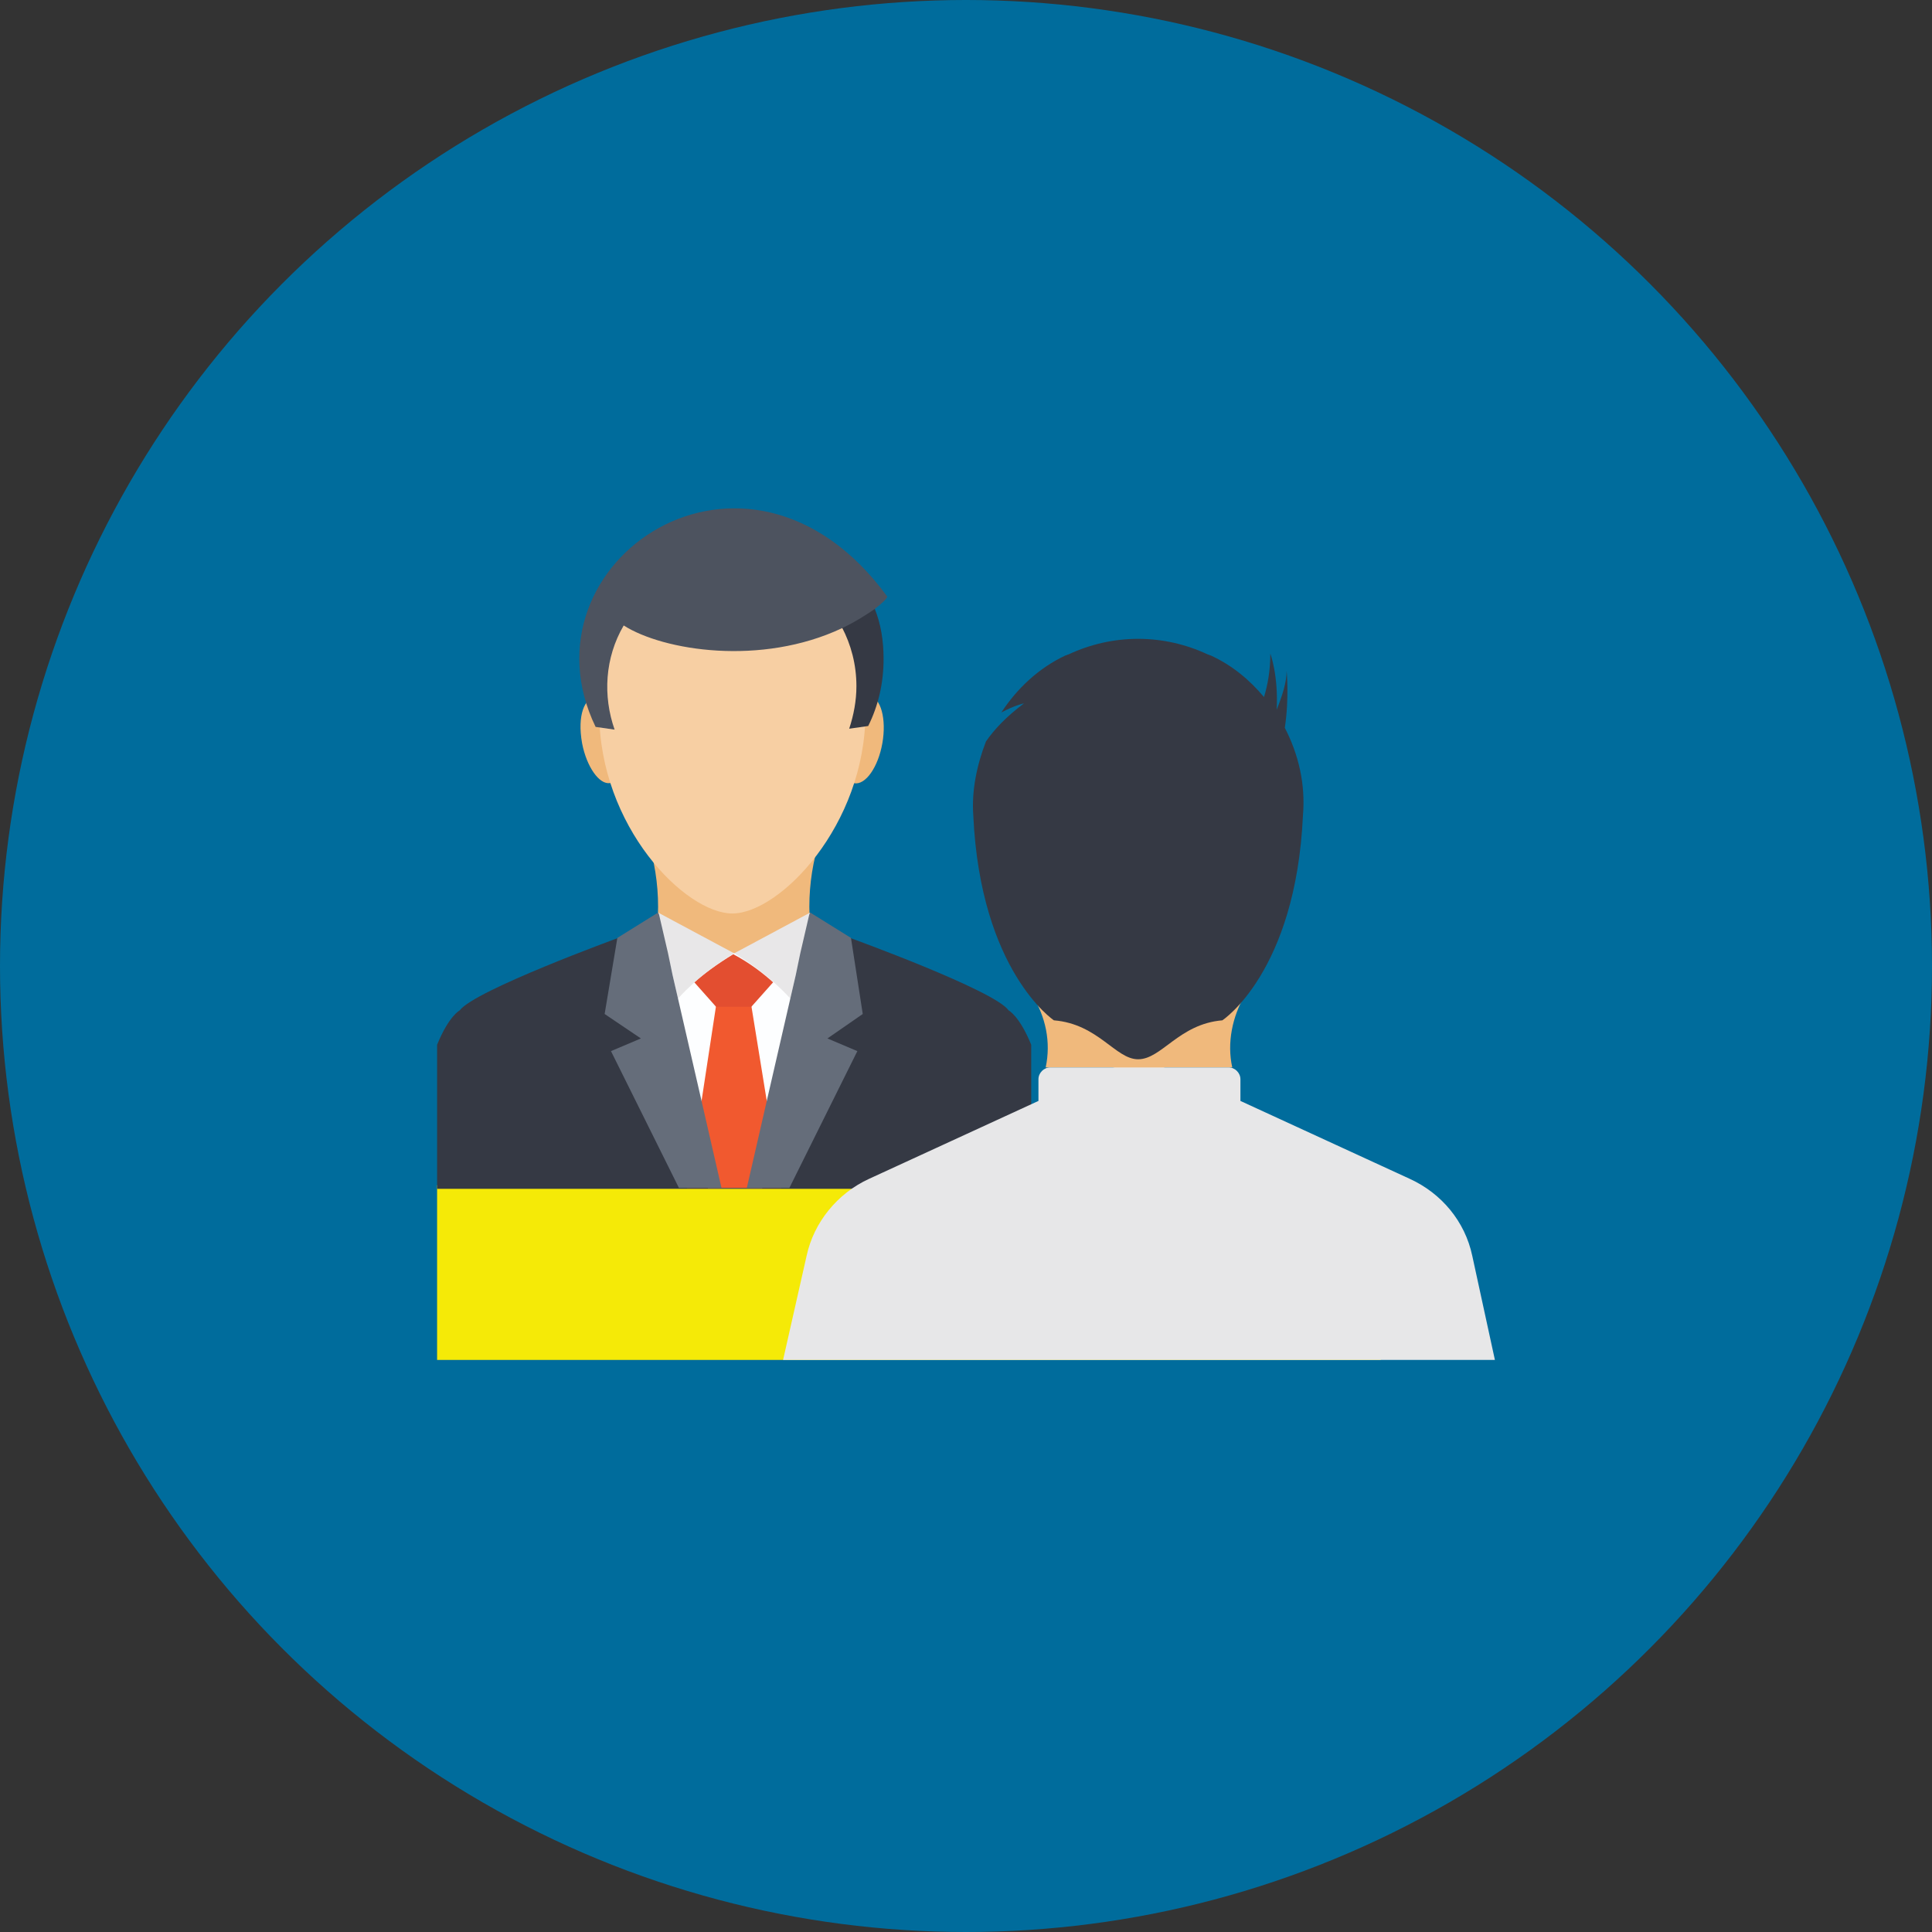 <svg width="50" height="50" viewBox="0 0 50 50" fill="none" xmlns="http://www.w3.org/2000/svg">
<rect x="0" y="0" width="50" height="50" fill="#333333" stroke="none"/>
<circle cx="25" cy="25" r="25" fill="#006C9C"/>
<g clip-path="url(#clip0_1379_8082)">
<path d="M25 40C33.284 40 40 33.284 40 25C40 16.716 33.284 10 25 10C16.716 10 10 16.716 10 25C10 33.284 16.716 40 25 40Z" fill="#006C9C"/>
<path d="M11.312 30.672H35.734V35.195H11.312V30.672Z" fill="#F5EA07"/>
<path d="M26.688 30.742V27.039C26.383 26.289 26.102 26.148 26.102 26.148C25.75 25.633 22 24.273 22 24.273L21.648 24.438L21.578 24.672L20.898 27.016H17.102L16.422 24.672L16.352 24.438L16 24.273C16 24.273 12.273 25.633 11.898 26.148C11.898 26.148 11.617 26.289 11.312 27.039V30.766H26.688V30.742Z" fill="#353944"/>
<path d="M21.227 25.234H16.75C17.125 24.086 17.125 22.844 16.75 21.695H21.227C20.852 22.844 20.852 24.086 21.227 25.234Z" fill="#F0B97C"/>
<path d="M18.32 30.742H19.727L20.055 29.758L20.57 28.164L21.719 24.672H16.422L17.969 29.641L18.32 30.742Z" fill="#FDFEFF"/>
<path d="M20.219 30.742L20.078 29.898L20.055 29.758L19.844 28.492L19.445 26.031H18.531L18.156 28.492L17.969 29.641L17.922 29.898L17.781 30.742H20.219Z" fill="#F1592F"/>
<path d="M19 24.672L20.969 23.617L20.453 25.844C20.453 25.844 19.938 25.234 19 24.672Z" fill="#E8E7E8"/>
<path d="M20.008 25.422L19.445 26.055H18.531L17.969 25.422C18.203 25.211 18.555 24.953 18.977 24.695C19.422 24.93 19.773 25.211 20.008 25.422Z" fill="#E34E30"/>
<path d="M20.43 30.742L22.188 27.203L21.414 26.875L22.328 26.242L22.023 24.273L20.969 23.617L20.945 23.664L20.711 24.672L20.594 25.234L20.453 25.844L19.844 28.492L19.328 30.742H20.43Z" fill="#656D7A"/>
<path d="M19 24.672L17.031 23.617L17.547 25.844C17.547 25.844 18.062 25.234 19 24.672Z" fill="#E8E7E8"/>
<path d="M15.812 27.203L17.57 30.742H18.672L18.156 28.492L17.547 25.844L17.406 25.234L17.289 24.672L17.055 23.664L17.031 23.617L15.977 24.273L15.648 26.242L16.586 26.875L15.812 27.203Z" fill="#656D7A"/>
<path d="M22.106 20.27C22.399 20.322 22.726 19.857 22.836 19.232C22.945 18.608 22.797 18.059 22.504 18.008C22.21 17.956 21.884 18.421 21.774 19.046C21.664 19.67 21.813 20.218 22.106 20.27Z" fill="#F0B97C"/>
<path d="M15.064 19.234C15.181 19.844 15.509 20.313 15.79 20.266C16.072 20.219 16.236 19.68 16.118 19.047C15.861 17.57 14.806 17.758 15.064 19.234Z" fill="#F0B97C"/>
<path d="M22.398 18.438C22.398 21.367 20.172 23.641 18.953 23.641C17.734 23.641 15.508 21.391 15.508 18.438C15.508 16.445 17.055 13.914 18.953 13.914C20.852 13.891 22.398 16.445 22.398 18.438Z" fill="#F7CFA3"/>
<path d="M22.164 17.758C22.164 18.133 22.094 18.508 21.977 18.859L22.469 18.789C22.727 18.273 22.867 17.688 22.867 17.055C22.867 16.586 22.797 16.141 22.633 15.742C22.422 15.883 22.141 16.07 21.789 16.234C22.023 16.68 22.164 17.195 22.164 17.758Z" fill="#353944"/>
<path d="M22.961 15.437C22.961 15.484 22.844 15.601 22.633 15.765C22.422 15.906 22.141 16.093 21.789 16.258C19.703 17.242 17.172 16.843 16.141 16.187C15.649 17.031 15.602 18.015 15.906 18.883L15.414 18.812C13.352 14.547 19.328 10.469 22.961 15.437Z" fill="#4D535F"/>
<path d="M31.891 27.625H30.156C29.945 27.695 29.711 27.742 29.477 27.742C29.242 27.742 29.031 27.695 28.797 27.625H27.062C27.203 26.969 27.062 26.312 26.711 25.75C25.961 24.531 25.469 22.961 25.469 21.812C25.469 19.586 27.273 17.805 29.477 17.805C31.68 17.805 33.484 19.609 33.484 21.812C33.484 22.961 32.992 24.531 32.219 25.75C31.891 26.312 31.75 26.992 31.891 27.625Z" fill="#F0B97C"/>
<path d="M38.688 35.195L38.102 32.5C37.914 31.609 37.305 30.883 36.484 30.508L32.102 28.492V27.93C32.102 27.766 31.961 27.625 31.797 27.625H27.18C27.016 27.625 26.875 27.766 26.875 27.93V28.492L22.492 30.508C21.672 30.883 21.062 31.633 20.875 32.5L20.266 35.195H38.688Z" fill="#E7E7E8"/>
<path d="M33.251 18.836C33.368 18.062 33.298 17.359 33.298 17.359C33.298 17.664 33.181 18.016 33.04 18.367C33.087 17.477 32.876 16.914 32.876 16.914C32.876 17.359 32.806 17.734 32.712 18.039C32.337 17.594 31.892 17.219 31.329 16.961C31.306 16.961 31.282 16.938 31.259 16.938C30.11 16.398 28.798 16.398 27.65 16.938C27.626 16.938 27.603 16.961 27.579 16.961C26.876 17.289 26.314 17.828 25.915 18.438C26.267 18.25 26.501 18.203 26.501 18.203C26.032 18.555 25.728 18.883 25.517 19.188C25.282 19.797 25.142 20.453 25.189 21.109C25.376 25.141 27.275 26.406 27.275 26.406C28.423 26.5 28.868 27.414 29.454 27.414C30.064 27.414 30.509 26.5 31.634 26.406C31.634 26.406 33.532 25.164 33.72 21.109C33.79 20.289 33.603 19.516 33.251 18.836Z" fill="#353944"/>
</g>
<defs>
<clipPath id="clip0_1379_8082">
<rect width="30" height="30" fill="white" transform="translate(10 10)"/>
</clipPath>
</defs>
</svg>
